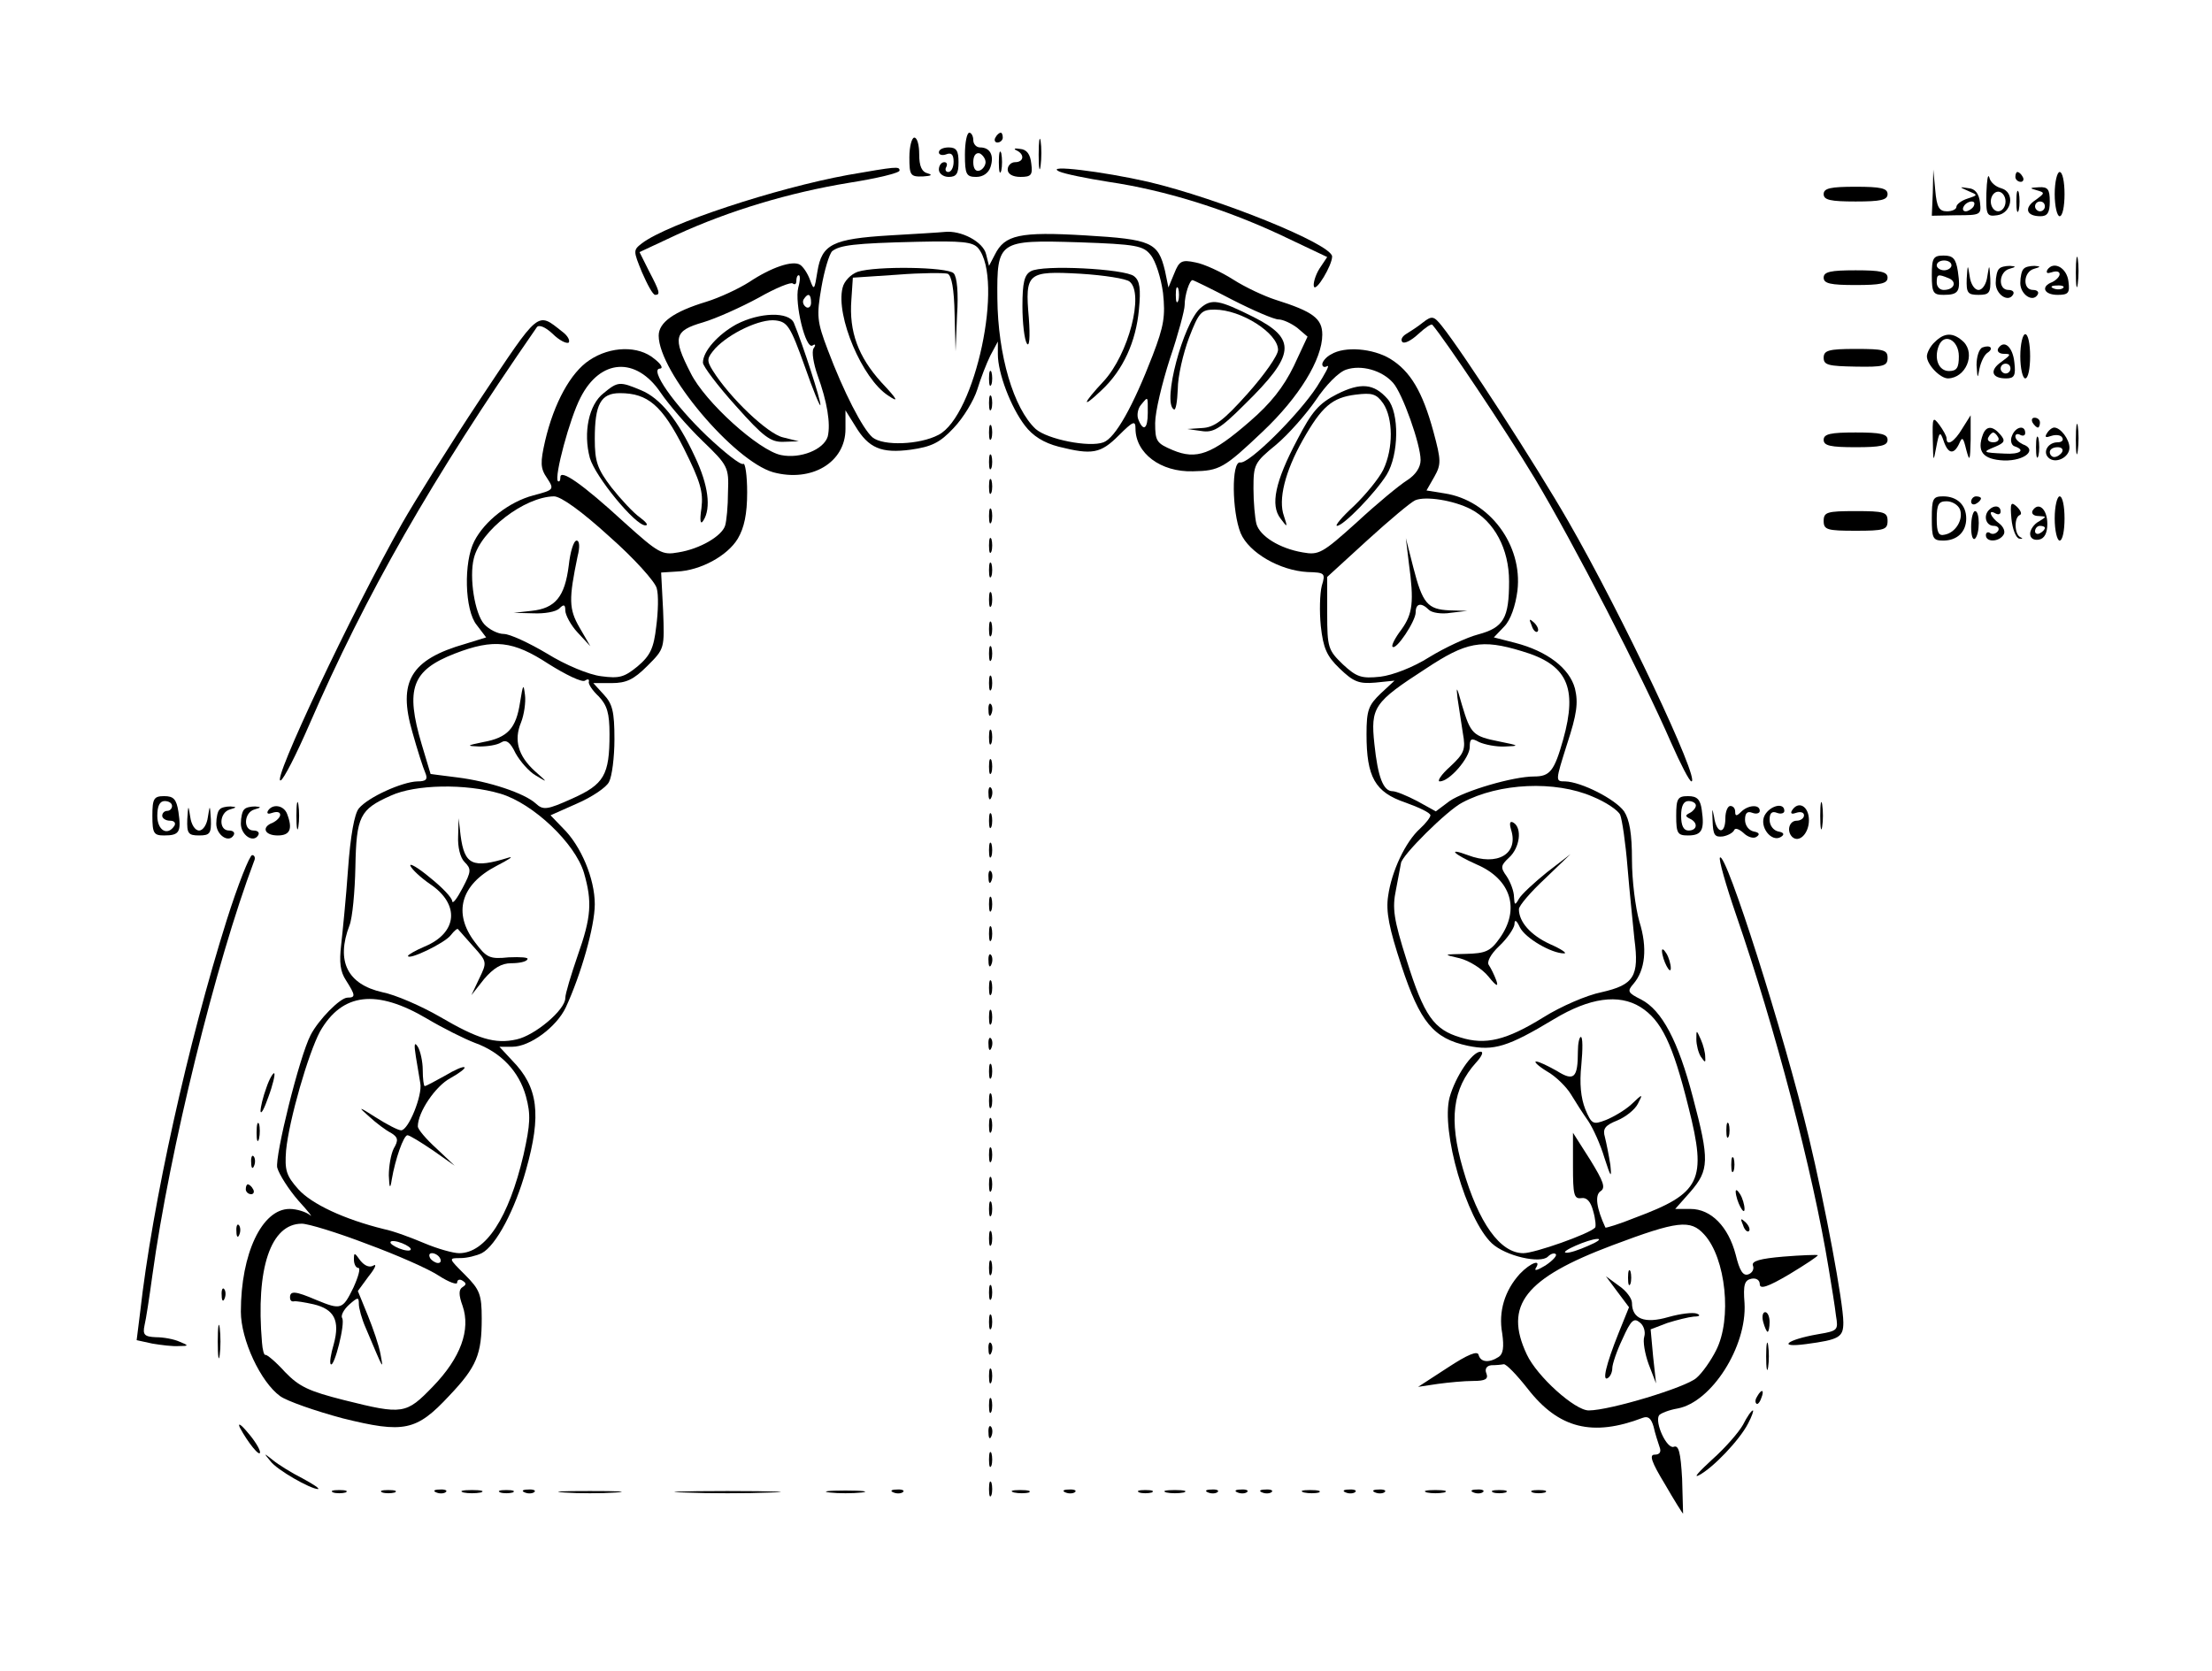  <svg  version="1.0" xmlns="http://www.w3.org/2000/svg"  width="450pt" height="340pt" viewBox="0 0 450 340"  preserveAspectRatio="xMidYMid meet">  <g transform="translate(0,340) scale(0.1,-0.1)" fill="#000000" stroke="none"> <path d="M1963 3085 c0 -40 3 -45 23 -45 14 0 25 8 29 20 8 24 -1 40 -21 40 -8 0 -14 7 -14 15 0 8 -4 15 -8 15 -5 0 -9 -20 -9 -45z m42 -15 c0 -7 -6 -15 -12 -17 -8 -3 -13 4 -13 17 0 13 5 20 13 18 6 -3 12 -11 12 -18z"/> <path d="M2025 3120 c-3 -5 -1 -10 4 -10 6 0 11 5 11 10 0 6 -2 10 -4 10 -3 0 -8 -4 -11 -10z"/> <path d="M2113 3085 c0 -27 2 -38 4 -22 2 15 2 37 0 50 -2 12 -4 0 -4 -28z"/> <path d="M1850 3080 c0 -37 2 -40 28 -39 16 1 20 3 10 6 -13 3 -18 15 -18 39 0 19 -4 34 -10 34 -5 0 -10 -18 -10 -40z"/> <path d="M1910 3090 c0 -5 7 -7 15 -4 10 4 15 0 15 -15 0 -12 -5 -21 -11 -21 -5 0 -7 5 -4 10 3 6 1 10 -4 10 -6 0 -11 -7 -11 -15 0 -8 9 -15 20 -15 16 0 20 7 20 30 0 23 -4 30 -20 30 -11 0 -20 -4 -20 -10z"/> <path d="M2032 3070 c0 -19 2 -27 5 -17 2 9 2 25 0 35 -3 9 -5 1 -5 -18z"/> <path d="M2068 3094 c17 -8 15 -24 -3 -24 -8 0 -15 -7 -15 -15 0 -9 10 -15 26 -15 22 0 25 4 22 27 -2 19 -9 29 -23 30 -11 2 -14 0 -7 -3z"/> <path d="M1725 3044 c-147 -27 -366 -99 -419 -139 -18 -14 -18 -15 0 -59 11 -25 22 -46 27 -46 11 0 9 7 -13 49 l-19 38 77 36 c105 48 227 85 349 105 57 9 103 20 103 25 0 9 -7 8 -105 -9z"/> <path d="M2155 3051 c11 -5 56 -14 100 -21 115 -17 236 -55 348 -107 l97 -46 -16 -24 c-8 -13 -13 -30 -11 -36 4 -12 37 43 37 61 0 25 -230 118 -374 152 -92 21 -213 36 -181 21z"/> <path d="M3932 3008 l-2 -47 51 1 c48 0 50 1 47 26 -2 18 -10 28 -23 29 -20 3 -20 3 0 -6 19 -8 19 -8 -2 -15 -13 -4 -23 -12 -23 -17 0 -5 -9 -9 -19 -9 -16 0 -21 8 -24 43 l-4 42 -1 -47z m83 -28 c-3 -5 -11 -10 -16 -10 -6 0 -7 5 -4 10 3 6 11 10 16 10 6 0 7 -4 4 -10z"/> <path d="M4041 3007 c-1 -45 1 -48 22 -45 30 4 37 47 8 55 -11 3 -22 12 -24 22 -3 9 -5 -6 -6 -32z m39 -17 c0 -11 -7 -20 -15 -20 -8 0 -15 9 -15 20 0 11 7 20 15 20 8 0 15 -9 15 -20z"/> <path d="M4100 3040 c0 -5 5 -10 11 -10 5 0 7 5 4 10 -3 6 -8 10 -11 10 -2 0 -4 -4 -4 -10z"/> <path d="M4180 3005 c0 -25 5 -45 10 -45 6 0 10 20 10 45 0 25 -4 45 -10 45 -5 0 -10 -20 -10 -45z"/> <path d="M3710 3005 c0 -12 14 -15 65 -15 51 0 65 3 65 15 0 12 -14 15 -65 15 -51 0 -65 -3 -65 -15z"/> <path d="M4102 2990 c0 -19 2 -27 5 -17 2 9 2 25 0 35 -3 9 -5 1 -5 -18z"/> <path d="M4143 3013 c18 -5 17 -6 -2 -20 -24 -16 -19 -33 10 -33 14 0 19 7 19 30 0 25 -4 30 -22 29 -19 -1 -20 -2 -5 -6z m17 -33 c0 -5 -4 -10 -10 -10 -5 0 -10 5 -10 10 0 6 5 10 10 10 6 0 10 -4 10 -10z"/> <path d="M1810 2921 c-116 -7 -138 -18 -147 -73 -6 -38 -7 -40 -15 -18 -5 14 -14 27 -20 31 -15 10 -59 -5 -104 -35 -22 -14 -61 -32 -87 -40 -66 -20 -97 -42 -97 -69 0 -74 153 -255 233 -278 78 -21 147 20 147 88 l0 38 20 -32 c27 -45 53 -56 113 -48 42 6 59 14 87 44 20 21 41 56 48 78 7 23 19 54 27 70 l15 28 0 -26 c0 -38 26 -107 55 -145 16 -21 38 -35 69 -43 68 -17 85 -14 122 23 29 29 34 31 34 14 0 -50 51 -89 117 -87 54 1 63 6 142 81 74 70 121 147 121 197 0 33 -19 47 -95 71 -22 7 -61 25 -86 41 -25 16 -60 32 -77 35 -28 6 -33 3 -43 -22 l-12 -29 -7 34 c-14 58 -27 64 -162 72 -134 8 -164 1 -184 -39 l-12 -23 -6 24 c-6 25 -51 49 -85 45 -9 -1 -59 -4 -111 -7z m180 -26 c53 -64 -6 -342 -81 -380 -38 -20 -112 -23 -134 -5 -20 17 -59 93 -91 178 -22 58 -23 69 -13 127 6 35 16 68 22 74 16 12 43 16 173 19 91 2 113 0 124 -13z m351 -14 c10 -12 21 -47 25 -77 5 -47 2 -67 -21 -127 -40 -104 -76 -168 -100 -177 -29 -11 -114 6 -138 27 -45 42 -77 150 -78 266 -1 117 2 119 165 114 118 -4 132 -7 147 -26z m-717 -66 c-8 -32 15 -127 29 -118 6 4 7 1 2 -6 -4 -7 0 -31 8 -54 20 -55 27 -99 21 -125 -8 -27 -56 -46 -95 -38 -45 9 -155 108 -184 167 -37 72 -34 86 25 103 27 8 78 31 113 50 35 20 67 33 70 29 4 -3 7 -1 7 5 0 7 2 12 5 12 3 0 3 -11 -1 -25z m883 -25 c43 -22 85 -40 94 -40 9 0 26 -8 38 -17 l21 -18 -28 -60 c-21 -43 -47 -76 -90 -113 -77 -67 -108 -78 -156 -58 -33 14 -36 18 -36 55 0 23 14 81 30 131 17 50 30 99 30 109 0 21 10 51 16 51 2 0 39 -18 81 -40z m-110 -2 c-3 -7 -5 -2 -5 12 0 14 2 19 5 13 2 -7 2 -19 0 -25z m-747 -4 c0 -8 -5 -12 -10 -9 -6 4 -8 11 -5 16 9 14 15 11 15 -7z m685 -224 c0 -33 -9 -39 -19 -14 -4 9 -1 23 5 30 15 18 14 19 14 -16z"/> <path d="M1745 2847 c-14 -5 -28 -19 -31 -33 -14 -57 40 -185 93 -219 22 -15 20 -9 -14 27 -47 52 -66 103 -61 168 l3 45 90 6 c50 4 96 4 103 2 8 -4 13 -31 14 -82 l2 -76 3 74 c3 45 0 78 -7 85 -13 13 -158 15 -195 3z"/> <path d="M2097 2848 c-13 -7 -17 -23 -17 -71 0 -34 4 -68 9 -76 5 -8 7 12 4 52 -8 92 -3 96 105 90 48 -3 93 -10 100 -16 30 -24 -2 -148 -53 -203 -43 -46 -46 -58 -4 -18 44 41 70 99 76 164 4 42 2 59 -10 68 -18 15 -187 24 -210 10z"/> <path d="M1498 2740 c-38 -21 -68 -55 -68 -78 0 -7 30 -47 67 -88 56 -63 71 -74 97 -73 l31 1 -32 8 c-31 7 -108 80 -143 136 -13 21 -12 25 5 45 29 31 92 61 123 57 24 -3 30 -12 59 -93 17 -49 32 -85 32 -79 1 9 -35 121 -54 167 -10 23 -69 22 -117 -3z"/> <path d="M2442 2773 c-35 -31 -78 -192 -54 -206 4 -3 7 16 8 41 0 26 11 73 23 105 20 52 25 57 52 57 54 0 129 -48 129 -82 0 -11 -28 -51 -62 -89 -49 -55 -68 -69 -93 -70 l-30 -2 29 -4 c24 -4 38 4 88 54 103 101 107 133 18 178 -70 35 -85 38 -108 18z"/> <path d="M4223 2845 c0 -27 2 -38 4 -22 2 15 2 37 0 50 -2 12 -4 0 -4 -28z"/> <path d="M3930 2840 c0 -36 3 -40 24 -40 31 0 35 7 29 48 -4 26 -10 32 -29 32 -21 0 -24 -5 -24 -40z m40 20 c0 -5 -7 -10 -15 -10 -8 0 -15 5 -15 10 0 6 7 10 15 10 8 0 15 -4 15 -10z m-6 -26 c18 -7 12 -24 -10 -24 -8 0 -14 7 -14 15 0 17 2 18 24 9z"/> <path d="M4001 2833 c-1 -29 2 -33 24 -33 22 0 25 4 24 33 -2 30 -2 30 -6 5 -2 -16 -10 -28 -18 -28 -8 0 -16 12 -18 28 -4 25 -4 25 -6 -5z"/> <path d="M4067 2853 c-4 -3 -7 -16 -7 -29 0 -23 25 -40 35 -24 4 6 -1 10 -9 10 -22 0 -20 37 2 43 14 4 14 5 1 6 -9 0 -19 -2 -22 -6z"/> <path d="M4117 2853 c-4 -3 -7 -16 -7 -29 0 -23 25 -40 35 -24 4 6 -1 10 -9 10 -22 0 -20 37 2 43 14 4 14 5 1 6 -9 0 -19 -2 -22 -6z"/> <path d="M4165 2851 c-3 -7 0 -8 9 -5 9 3 16 2 16 -4 0 -5 -7 -12 -15 -16 -24 -9 -17 -26 11 -26 22 0 25 4 22 27 -3 28 -30 43 -43 24z m32 -37 c-3 -3 -12 -4 -19 -1 -8 3 -5 6 6 6 11 1 17 -2 13 -5z"/> <path d="M3710 2835 c0 -12 14 -15 65 -15 51 0 65 3 65 15 0 12 -14 15 -65 15 -51 0 -65 -3 -65 -15z"/> <path d="M977 2588 c-63 -95 -134 -209 -159 -253 -102 -180 -267 -530 -247 -523 6 2 32 53 58 113 116 267 247 497 463 809 4 6 17 1 32 -13 14 -14 29 -21 33 -18 3 4 -2 14 -13 22 -52 41 -45 46 -167 -137z"/> <path d="M2895 2744 c-11 -9 -27 -19 -35 -24 -8 -5 -11 -12 -7 -16 4 -4 18 3 32 16 14 13 27 22 29 19 25 -29 147 -211 208 -312 79 -132 218 -401 278 -539 19 -43 37 -78 41 -78 19 0 -142 341 -251 530 -65 113 -213 342 -257 397 -16 20 -20 21 -38 7z"/> <path d="M3936 2704 c-9 -8 -16 -22 -16 -29 0 -17 27 -45 43 -45 36 1 56 49 32 74 -21 20 -39 20 -59 0z m49 -29 c0 -23 -4 -30 -20 -30 -21 0 -31 25 -21 51 11 28 41 12 41 -21z"/> <path d="M4110 2675 c0 -25 5 -45 10 -45 6 0 10 20 10 45 0 25 -4 45 -10 45 -5 0 -10 -20 -10 -45z"/> <path d="M4033 2693 c-7 -3 -12 -19 -12 -36 2 -28 2 -29 6 -7 3 14 10 28 16 32 14 9 6 17 -10 11z"/> <path d="M4065 2691 c-3 -6 2 -11 12 -11 15 0 14 -2 -5 -16 -25 -17 -21 -34 9 -34 17 0 20 6 17 32 -3 32 -21 48 -33 29z m25 -41 c0 -5 -4 -10 -10 -10 -5 0 -10 5 -10 10 0 6 5 10 10 10 6 0 10 -4 10 -10z"/> <path d="M1199 2667 c-38 -25 -72 -87 -90 -164 -10 -44 -10 -56 4 -76 15 -23 14 -24 -28 -35 -49 -13 -99 -52 -120 -93 -22 -42 -20 -141 5 -171 l19 -25 -42 -13 c-112 -32 -138 -77 -108 -180 10 -36 22 -73 26 -82 6 -14 2 -18 -16 -18 -31 -1 -100 -32 -119 -55 -9 -11 -17 -55 -22 -124 -4 -58 -11 -127 -14 -154 -4 -35 -2 -54 10 -72 19 -30 20 -35 3 -35 -15 0 -59 -45 -75 -76 -23 -44 -73 -247 -68 -270 4 -14 23 -44 43 -67 21 -23 31 -36 23 -29 -8 6 -26 12 -41 12 -56 0 -99 -91 -99 -209 0 -57 40 -143 80 -172 14 -10 71 -30 127 -45 125 -31 150 -26 217 46 56 59 66 84 66 157 0 49 -4 59 -34 89 -34 34 -34 34 -9 34 13 0 33 5 43 10 29 15 68 89 90 169 32 113 25 169 -28 223 l-26 28 26 0 c36 0 90 40 109 80 31 67 59 165 59 210 0 52 -28 119 -65 155 l-25 26 54 24 c30 13 60 33 65 44 6 11 11 50 11 87 0 56 -4 72 -22 91 l-21 23 37 0 c30 0 45 7 73 35 35 35 35 35 32 113 l-4 77 32 2 c48 2 103 32 124 67 13 22 19 50 19 94 0 35 -4 61 -8 58 -5 -3 -38 23 -74 57 -67 64 -118 137 -95 137 7 1 1 10 -12 20 -32 27 -89 26 -132 -3z m145 -66 c17 -25 55 -69 85 -98 52 -50 54 -54 52 -104 0 -29 -3 -60 -6 -69 -7 -21 -51 -47 -95 -54 -33 -6 -40 -2 -110 61 -86 79 -130 109 -130 92 0 -7 -2 -10 -5 -8 -8 8 24 128 46 170 40 79 113 84 163 10z m-104 -293 c50 -44 93 -92 96 -105 4 -13 3 -48 -1 -78 -5 -44 -12 -59 -38 -81 -27 -22 -37 -25 -74 -20 -25 3 -73 23 -110 46 -37 22 -76 40 -88 40 -12 0 -30 9 -40 20 -19 21 -31 95 -21 134 14 57 103 125 163 126 14 0 56 -30 113 -82z m-124 -259 c35 -22 68 -38 74 -34 6 4 9 3 8 -2 -2 -4 7 -18 20 -30 17 -18 22 -34 22 -77 0 -83 -11 -102 -76 -131 -51 -23 -59 -24 -74 -10 -23 21 -95 45 -159 53 l-55 7 -18 60 c-34 114 -20 151 67 185 80 31 119 26 191 -21z m-98 -264 c67 -20 152 -101 170 -161 17 -59 15 -90 -13 -169 -13 -38 -25 -77 -25 -86 0 -24 -62 -76 -99 -84 -44 -10 -79 1 -156 46 -38 22 -91 45 -117 50 -71 16 -95 63 -67 136 6 15 11 69 12 119 2 103 9 117 72 145 50 23 152 25 223 4z m-149 -458 c32 -19 76 -41 97 -49 53 -19 90 -58 104 -109 10 -37 9 -56 -5 -119 -30 -128 -77 -200 -131 -200 -12 0 -44 9 -70 20 -26 11 -63 25 -83 29 -81 20 -147 51 -174 81 -25 28 -28 39 -25 79 6 62 45 197 69 242 45 79 115 87 218 26z m-123 -458 c60 -22 126 -51 147 -65 20 -13 37 -19 37 -14 0 6 5 8 11 4 8 -5 8 -8 0 -13 -8 -5 -8 -16 0 -38 17 -49 -4 -106 -60 -164 -55 -57 -61 -58 -181 -28 -71 18 -91 27 -120 57 -19 21 -37 36 -40 35 -3 -1 -6 11 -7 25 -13 152 18 242 81 242 13 0 72 -18 132 -41z m89 -9 c3 -5 -4 -6 -15 -3 -11 3 -22 9 -25 13 -3 5 4 6 15 3 11 -3 22 -9 25 -13z m60 -20 c3 -5 2 -10 -4 -10 -5 0 -13 5 -16 10 -3 6 -2 10 4 10 5 0 13 -4 16 -10z"/> <path d="M1228 2600 c-30 -23 -42 -80 -28 -132 11 -38 93 -138 113 -137 7 0 1 7 -11 16 -13 9 -39 37 -58 61 -29 38 -34 53 -34 99 0 70 12 93 51 93 57 0 86 -25 130 -112 34 -68 40 -89 36 -122 -4 -26 -2 -35 4 -25 16 25 10 72 -17 129 -35 76 -71 120 -110 136 -43 18 -47 18 -76 -6z"/> <path d="M1157 2249 c-8 -63 -27 -87 -76 -92 l-36 -4 40 -1 c23 -1 46 3 53 10 9 9 12 8 12 -4 0 -9 11 -30 25 -45 l26 -28 -22 38 c-22 38 -22 58 -4 145 5 19 4 32 -2 32 -6 0 -13 -23 -16 -51z"/> <path d="M1058 1971 c-8 -53 -25 -72 -75 -81 -34 -7 -35 -8 -8 -9 17 0 36 3 44 8 11 7 19 1 30 -22 9 -16 27 -37 41 -45 25 -15 25 -15 -2 9 -34 31 -43 63 -28 99 6 15 10 41 8 56 -3 24 -4 22 -10 -15z"/> <path d="M932 1698 c-1 -21 4 -43 13 -52 14 -14 14 -19 -4 -53 -11 -21 -20 -33 -21 -27 0 7 -20 28 -45 48 -25 21 -43 31 -40 24 3 -7 21 -24 40 -37 61 -41 56 -99 -11 -127 -19 -8 -34 -17 -34 -19 0 -10 75 26 87 42 7 9 14 15 15 12 2 -2 16 -18 31 -35 28 -31 28 -32 12 -65 l-16 -34 26 33 c19 22 35 32 55 32 16 0 31 3 33 8 3 4 -14 5 -38 4 -39 -4 -45 -1 -69 31 -45 59 -29 117 44 155 25 13 36 20 25 17 -74 -23 -90 -15 -98 45 l-4 35 -1 -37z"/> <path d="M846 1250 c3 -19 7 -43 9 -54 5 -24 -24 -96 -39 -96 -6 0 -29 12 -51 26 -36 23 -38 23 -14 2 14 -13 34 -28 44 -33 15 -9 16 -15 6 -32 -6 -12 -10 -37 -10 -55 1 -27 3 -28 6 -8 7 41 24 90 32 90 4 0 27 -14 52 -31 l44 -31 -37 35 c-21 19 -38 39 -38 45 0 29 36 82 66 98 18 10 31 20 29 22 -2 3 -20 -5 -40 -17 -20 -11 -38 -21 -41 -21 -2 0 -4 15 -4 33 0 17 -5 39 -10 47 -7 11 -8 5 -4 -20z"/> <path d="M720 837 c0 -9 4 -17 9 -17 5 0 0 -18 -10 -40 -22 -45 -25 -46 -76 -25 -42 18 -53 19 -53 5 0 -6 3 -9 8 -8 4 1 22 -2 40 -6 42 -10 54 -33 41 -81 -6 -20 -9 -39 -6 -41 7 -7 30 84 23 94 -3 5 3 17 14 27 18 16 20 16 20 2 0 -9 6 -31 14 -49 38 -90 36 -86 30 -53 -3 17 -15 52 -26 79 l-20 49 22 30 c13 16 17 26 10 22 -8 -5 -18 -1 -27 10 -12 17 -13 17 -13 2z"/> <path d="M2708 2679 c-10 -5 -18 -15 -18 -20 0 -6 5 -7 10 -4 6 3 -4 -15 -21 -42 -38 -58 -139 -158 -156 -154 -18 3 -17 -100 1 -144 17 -40 80 -76 136 -79 35 -1 37 -2 29 -28 -4 -16 -5 -52 -2 -82 5 -45 12 -61 38 -86 28 -27 39 -32 73 -29 l39 4 -28 -26 c-25 -24 -29 -34 -29 -83 0 -87 17 -118 79 -139 28 -10 51 -21 51 -26 0 -4 -9 -16 -21 -27 -30 -27 -58 -87 -65 -137 -5 -32 2 -66 27 -142 38 -115 65 -148 135 -163 53 -11 82 -2 175 54 73 44 132 52 176 25 43 -27 66 -75 98 -204 38 -150 25 -175 -109 -225 -32 -13 -59 -21 -60 -20 -18 39 -22 66 -10 74 11 7 6 20 -21 64 l-35 55 0 -68 c0 -58 2 -67 17 -65 11 2 19 -7 24 -26 5 -17 6 -32 4 -34 -12 -13 -123 -52 -146 -52 -47 0 -91 61 -123 172 -29 100 -21 163 27 216 11 12 16 22 9 22 -17 0 -51 -50 -63 -93 -18 -68 34 -248 86 -297 28 -26 99 -42 114 -27 6 6 13 8 16 5 3 -3 -6 -13 -21 -23 -15 -9 -23 -12 -20 -6 13 20 -10 12 -32 -11 -31 -34 -44 -77 -36 -121 4 -28 2 -42 -7 -48 -20 -13 -37 -11 -41 4 -2 9 -22 1 -63 -26 l-60 -39 40 6 c22 3 54 6 72 6 25 0 31 4 27 15 -4 9 0 16 10 17 9 0 20 1 25 2 5 1 27 -22 49 -50 63 -81 132 -98 234 -59 11 4 17 -1 22 -18 3 -14 9 -32 12 -41 4 -10 1 -16 -10 -16 -11 0 -7 -14 21 -60 19 -33 36 -60 37 -60 0 0 -1 32 -2 71 -3 54 -7 69 -17 65 -14 -5 -39 49 -30 64 3 4 20 11 38 14 69 13 141 126 136 214 -3 38 0 47 14 50 10 2 17 -3 17 -11 0 -11 16 -6 60 20 33 20 59 37 58 39 -2 1 -33 0 -70 -3 -47 -4 -65 -9 -62 -18 3 -7 -1 -15 -9 -18 -11 -4 -18 7 -26 40 -15 57 -50 93 -92 93 l-31 0 31 35 c38 44 39 64 5 192 -30 115 -63 177 -105 199 -28 14 -29 17 -16 32 24 28 29 73 12 127 -8 28 -15 84 -15 125 0 54 -5 82 -16 99 -18 25 -87 60 -120 61 -20 0 -20 0 4 76 20 61 23 84 16 113 -11 41 -56 76 -122 93 l-43 11 21 22 c13 13 23 42 27 73 11 93 -57 184 -148 198 l-37 6 16 28 c14 25 14 33 -2 92 -22 81 -47 123 -88 148 -35 21 -92 26 -120 9z m126 -58 c19 -21 56 -125 56 -157 0 -15 -10 -30 -27 -41 -16 -10 -62 -48 -103 -86 -70 -63 -77 -67 -110 -61 -47 8 -87 33 -94 58 -3 12 -6 44 -6 72 0 49 2 53 46 89 25 21 61 62 81 91 20 30 46 57 62 62 30 10 72 -1 95 -27z m158 -257 c48 -25 78 -81 78 -147 0 -75 -11 -94 -63 -108 -23 -6 -68 -27 -99 -46 -33 -21 -75 -37 -100 -40 -38 -4 -48 -1 -76 25 -30 29 -32 34 -32 104 l0 74 82 75 c45 41 88 77 97 81 21 9 78 0 113 -18z m104 -289 c92 -27 114 -73 84 -180 -18 -64 -27 -75 -59 -75 -43 0 -141 -29 -172 -50 l-28 -21 -38 21 c-21 11 -43 20 -50 20 -19 0 -30 29 -37 96 -8 75 -1 85 104 153 83 55 114 61 196 36z m144 -296 c27 -11 52 -28 56 -37 4 -10 11 -57 15 -107 4 -49 11 -115 14 -146 10 -76 -1 -93 -67 -108 -30 -6 -83 -29 -118 -51 -76 -47 -118 -57 -169 -41 -54 16 -74 44 -109 156 -27 85 -30 107 -22 145 5 25 9 49 10 53 0 15 95 109 125 124 75 40 189 45 265 12z m227 -891 c44 -48 57 -172 24 -236 -10 -20 -28 -46 -40 -56 -21 -19 -176 -66 -219 -66 -28 0 -105 69 -126 114 -47 100 -4 155 174 222 133 50 159 53 187 22z m-236 -23 c-18 -8 -38 -15 -45 -14 -15 1 46 28 64 28 8 0 0 -6 -19 -14z"/> <path d="M2720 2598 c-37 -19 -51 -35 -81 -93 -45 -85 -55 -133 -34 -160 14 -19 15 -19 7 5 -12 33 2 90 38 154 39 69 60 87 108 93 33 4 42 2 56 -18 20 -30 21 -91 0 -135 -9 -18 -36 -51 -60 -74 -24 -22 -39 -40 -34 -40 13 0 78 67 101 104 25 41 26 126 2 154 -28 32 -55 34 -103 10z"/> <path d="M2866 2255 c11 -80 8 -104 -15 -136 -13 -17 -21 -33 -18 -35 7 -8 47 52 47 70 0 18 11 21 27 5 6 -6 26 -9 44 -6 l34 4 -36 1 c-45 2 -55 14 -74 88 l-15 59 6 -50z"/> <path d="M2965 1980 c3 -19 8 -52 11 -72 6 -33 3 -41 -26 -68 -18 -16 -27 -30 -21 -30 20 0 61 48 61 70 0 17 3 19 19 10 11 -5 35 -10 53 -9 30 1 29 2 -11 10 -55 11 -59 15 -77 75 -10 36 -12 40 -9 14z"/> <path d="M3074 1712 c16 -50 -28 -75 -88 -52 -43 16 -29 2 18 -19 70 -30 89 -91 47 -150 -19 -27 -29 -31 -69 -32 -47 -1 -47 -1 -12 -9 19 -5 45 -21 58 -37 16 -20 21 -22 16 -8 -4 11 -11 25 -15 31 -5 6 3 22 21 39 17 16 30 36 31 44 0 11 4 9 11 -6 11 -22 64 -53 90 -53 7 0 -6 9 -29 19 -39 18 -63 45 -63 71 0 7 24 35 53 62 l52 50 -48 -37 c-26 -21 -52 -45 -57 -54 -8 -14 -9 -13 -10 4 0 11 -7 30 -15 42 -13 18 -12 22 5 38 22 20 27 60 9 71 -7 4 -9 0 -5 -14z"/> <path d="M3312 800 c0 -14 2 -19 5 -12 2 6 2 18 0 25 -3 6 -5 1 -5 -13z"/> <path d="M3290 772 l24 -32 -21 -52 c-26 -65 -34 -100 -22 -92 5 3 9 12 9 20 0 8 9 35 21 60 17 38 23 43 35 33 8 -6 12 -19 9 -29 -3 -9 1 -34 9 -56 l15 -39 -6 55 -5 55 34 13 c19 6 43 12 54 13 12 0 14 3 6 6 -8 3 -33 0 -58 -7 -48 -14 -74 -4 -74 29 0 9 -12 25 -27 35 l-26 19 23 -31z"/> <path d="M3710 2672 c0 -15 10 -17 65 -18 57 -1 65 1 65 18 0 16 -8 18 -65 18 -55 0 -65 -3 -65 -18z"/> <path d="M2012 2630 c0 -14 2 -19 5 -12 2 6 2 18 0 25 -3 6 -5 1 -5 -13z"/> <path d="M2012 2580 c0 -14 2 -19 5 -12 2 6 2 18 0 25 -3 6 -5 1 -5 -13z"/> <path d="M3932 2505 c1 -46 1 -47 7 -15 6 32 8 33 15 13 9 -27 21 -29 32 -5 6 14 8 12 14 -13 7 -26 8 -23 9 20 l0 50 -17 -27 c-16 -27 -32 -37 -32 -20 0 5 -7 17 -15 28 -13 17 -14 15 -13 -31z"/> <path d="M4135 2540 c3 -5 8 -10 11 -10 2 0 4 5 4 10 0 6 -5 10 -11 10 -5 0 -7 -4 -4 -10z"/> <path d="M4223 2505 c0 -27 2 -38 4 -22 2 15 2 37 0 50 -2 12 -4 0 -4 -28z"/> <path d="M2012 2520 c0 -14 2 -19 5 -12 2 6 2 18 0 25 -3 6 -5 1 -5 -13z"/> <path d="M4034 2516 c-13 -35 0 -51 43 -53 42 -1 69 22 38 33 -8 4 -15 10 -15 16 0 5 5 6 10 3 6 -3 10 -1 10 4 0 17 -20 13 -27 -6 -4 -9 -1 -19 5 -21 24 -8 11 -17 -20 -15 -45 2 -46 3 -19 14 19 8 21 12 11 24 -16 19 -29 19 -36 1z m31 -6 c3 -5 -1 -10 -10 -10 -9 0 -13 5 -10 10 3 6 8 10 10 10 2 0 7 -4 10 -10z"/> <path d="M4164 2518 c-5 -8 -2 -9 9 -5 9 3 19 2 22 -3 4 -6 -1 -10 -9 -10 -19 0 -31 -19 -19 -31 14 -14 43 0 43 20 0 17 -18 41 -31 41 -4 0 -11 -5 -15 -12z m31 -38 c-3 -5 -10 -10 -16 -10 -5 0 -9 5 -9 10 0 6 7 10 16 10 8 0 12 -4 9 -10z"/> <path d="M3710 2505 c0 -12 14 -15 65 -15 51 0 65 3 65 15 0 12 -14 15 -65 15 -51 0 -65 -3 -65 -15z"/> <path d="M4142 2490 c0 -19 2 -27 5 -17 2 9 2 25 0 35 -3 9 -5 1 -5 -18z"/> <path d="M2012 2460 c0 -14 2 -19 5 -12 2 6 2 18 0 25 -3 6 -5 1 -5 -13z"/> <path d="M2012 2410 c0 -14 2 -19 5 -12 2 6 2 18 0 25 -3 6 -5 1 -5 -13z"/> <path d="M3930 2345 c0 -40 2 -45 23 -45 29 0 47 18 47 45 0 27 -18 45 -47 45 -21 0 -23 -5 -23 -45z m57 19 c8 -20 -8 -48 -31 -52 -12 -3 -16 4 -16 32 0 30 4 36 20 36 11 0 23 -7 27 -16z"/> <path d="M4010 2379 c0 -5 5 -7 10 -4 6 3 10 8 10 11 0 2 -4 4 -10 4 -5 0 -10 -5 -10 -11z"/> <path d="M4180 2345 c0 -25 5 -45 10 -45 6 0 10 20 10 45 0 25 -4 45 -10 45 -5 0 -10 -20 -10 -45z"/> <path d="M4092 2344 c2 -20 9 -39 16 -40 7 -1 8 0 2 3 -12 6 -13 40 -1 45 5 2 2 9 -6 17 -12 11 -14 8 -11 -25z"/> <path d="M2012 2350 c0 -14 2 -19 5 -12 2 6 2 18 0 25 -3 6 -5 1 -5 -13z"/> <path d="M4047 2363 c-13 -12 -7 -33 9 -33 8 0 12 -5 9 -10 -4 -6 -11 -8 -16 -5 -5 4 -9 1 -9 -4 0 -15 27 -14 36 1 4 6 0 16 -9 23 -18 13 -24 30 -7 20 6 -3 10 -1 10 4 0 12 -13 14 -23 4z"/> <path d="M4135 2361 c-3 -6 2 -11 12 -11 17 -1 17 -1 1 -11 -10 -5 -18 -17 -18 -25 0 -9 7 -14 18 -12 11 2 17 13 17 32 0 30 -18 46 -30 27z m25 -35 c0 -3 -4 -8 -10 -11 -5 -3 -10 -1 -10 4 0 6 5 11 10 11 6 0 10 -2 10 -4z"/> <path d="M3710 2340 c0 -18 7 -20 65 -20 58 0 65 2 65 20 0 18 -7 20 -65 20 -58 0 -65 -2 -65 -20z"/> <path d="M4010 2328 c0 -17 3 -28 8 -24 10 10 10 56 0 56 -4 0 -8 -14 -8 -32z"/> <path d="M2012 2290 c0 -14 2 -19 5 -12 2 6 2 18 0 25 -3 6 -5 1 -5 -13z"/> <path d="M2012 2240 c0 -14 2 -19 5 -12 2 6 2 18 0 25 -3 6 -5 1 -5 -13z"/> <path d="M2012 2180 c0 -14 2 -19 5 -12 2 6 2 18 0 25 -3 6 -5 1 -5 -13z"/> <path d="M2012 2120 c0 -14 2 -19 5 -12 2 6 2 18 0 25 -3 6 -5 1 -5 -13z"/> <path d="M3116 2127 c3 -10 9 -15 12 -12 3 3 0 11 -7 18 -10 9 -11 8 -5 -6z"/> <path d="M2012 2070 c0 -14 2 -19 5 -12 2 6 2 18 0 25 -3 6 -5 1 -5 -13z"/> <path d="M2012 2010 c0 -14 2 -19 5 -12 2 6 2 18 0 25 -3 6 -5 1 -5 -13z"/> <path d="M2011 1954 c0 -11 3 -14 6 -6 3 7 2 16 -1 19 -3 4 -6 -2 -5 -13z"/> <path d="M2012 1900 c0 -14 2 -19 5 -12 2 6 2 18 0 25 -3 6 -5 1 -5 -13z"/> <path d="M2012 1840 c0 -14 2 -19 5 -12 2 6 2 18 0 25 -3 6 -5 1 -5 -13z"/> <path d="M2011 1784 c0 -11 3 -14 6 -6 3 7 2 16 -1 19 -3 4 -6 -2 -5 -13z"/> <path d="M310 1740 c0 -36 3 -40 24 -40 31 0 35 7 29 48 -4 26 -10 32 -29 32 -21 0 -24 -5 -24 -40z m40 20 c0 -5 -4 -10 -10 -10 -5 0 -10 -4 -10 -10 0 -5 7 -10 16 -10 8 0 12 -4 9 -10 -14 -22 -35 -10 -35 20 0 20 5 30 15 30 8 0 15 -4 15 -10z"/> <path d="M603 1740 c0 -25 2 -35 4 -22 2 12 2 32 0 45 -2 12 -4 2 -4 -23z"/> <path d="M3410 1740 c0 -36 3 -40 24 -40 28 0 34 11 28 52 -3 22 -10 28 -28 28 -21 0 -24 -5 -24 -40z m40 21 c0 -5 -6 -12 -12 -15 -10 -5 -10 -7 0 -12 17 -8 15 -24 -3 -24 -10 0 -15 10 -15 30 0 20 5 30 15 30 8 0 15 -4 15 -9z"/> <path d="M3703 1740 c0 -25 2 -35 4 -22 2 12 2 32 0 45 -2 12 -4 2 -4 -23z"/> <path d="M381 1733 c-1 -29 2 -33 24 -33 22 0 25 4 24 33 -2 30 -2 30 -6 5 -2 -16 -10 -28 -18 -28 -8 0 -16 12 -18 28 -4 25 -4 25 -6 -5z"/> <path d="M447 1753 c-4 -3 -7 -16 -7 -29 0 -23 25 -40 35 -24 4 6 -1 10 -9 10 -22 0 -20 37 2 43 14 4 14 5 1 6 -9 0 -19 -2 -22 -6z"/> <path d="M497 1753 c-4 -3 -7 -16 -7 -29 0 -23 25 -40 35 -24 4 6 -1 10 -9 10 -22 0 -20 37 2 43 14 4 14 5 1 6 -9 0 -19 -2 -22 -6z"/> <path d="M545 1750 c-3 -6 1 -7 9 -4 9 3 16 2 16 -4 0 -5 -7 -12 -15 -16 -24 -9 -17 -26 10 -26 25 0 31 13 19 44 -7 18 -30 21 -39 6z"/> <path d="M3484 1730 c1 -29 4 -34 21 -32 11 2 21 8 23 13 2 5 10 2 19 -6 8 -8 20 -12 26 -8 8 5 6 9 -5 11 -10 2 -18 12 -18 24 0 14 5 18 15 14 8 -3 15 -1 15 4 0 14 -24 12 -38 -2 -9 -9 -12 -9 -12 0 0 7 -4 12 -10 12 -5 0 -10 -11 -10 -25 0 -34 -18 -32 -23 3 -4 20 -4 18 -3 -8z"/> <path d="M3590 1741 c-12 -23 14 -56 33 -44 8 5 6 9 -5 11 -10 2 -18 12 -18 24 0 14 5 18 15 14 8 -3 15 -1 15 4 0 18 -29 11 -40 -9z"/> <path d="M3645 1750 c-3 -6 1 -7 9 -4 9 3 16 1 16 -5 0 -6 -7 -11 -15 -11 -15 0 -21 -21 -9 -33 14 -13 34 7 34 34 0 29 -22 41 -35 19z"/> <path d="M2012 1730 c0 -14 2 -19 5 -12 2 6 2 18 0 25 -3 6 -5 1 -5 -13z"/> <path d="M2012 1670 c0 -14 2 -19 5 -12 2 6 2 18 0 25 -3 6 -5 1 -5 -13z"/> <path d="M461 1527 c-78 -248 -151 -575 -176 -798 l-7 -56 32 -7 c18 -3 42 -6 54 -5 20 0 21 1 1 9 -11 5 -32 9 -48 9 -23 1 -27 5 -23 24 3 12 10 58 16 102 35 255 129 636 207 843 3 6 1 12 -4 12 -5 0 -29 -60 -52 -133z"/> <path d="M3499 1655 c-3 -3 12 -56 33 -117 79 -229 156 -522 188 -718 6 -36 13 -79 15 -97 5 -30 4 -31 -37 -38 -63 -11 -84 -28 -24 -20 68 9 76 14 76 44 0 40 -37 238 -70 376 -51 213 -169 583 -181 570z"/> <path d="M2011 1614 c0 -11 3 -14 6 -6 3 7 2 16 -1 19 -3 4 -6 -2 -5 -13z"/> <path d="M2012 1560 c0 -14 2 -19 5 -12 2 6 2 18 0 25 -3 6 -5 1 -5 -13z"/> <path d="M2012 1500 c0 -14 2 -19 5 -12 2 6 2 18 0 25 -3 6 -5 1 -5 -13z"/> <path d="M3381 1465 c1 -19 18 -51 18 -35 0 8 -4 22 -9 30 -5 8 -9 11 -9 5z"/> <path d="M2011 1444 c0 -11 3 -14 6 -6 3 7 2 16 -1 19 -3 4 -6 -2 -5 -13z"/> <path d="M2012 1390 c0 -14 2 -19 5 -12 2 6 2 18 0 25 -3 6 -5 1 -5 -13z"/> <path d="M2012 1330 c0 -14 2 -19 5 -12 2 6 2 18 0 25 -3 6 -5 1 -5 -13z"/> <path d="M3451 1285 c0 -11 4 -27 9 -35 9 -13 10 -13 9 0 0 8 -4 24 -9 35 -9 20 -9 20 -9 0z"/> <path d="M2011 1274 c0 -11 3 -14 6 -6 3 7 2 16 -1 19 -3 4 -6 -2 -5 -13z"/> <path d="M3210 1261 c0 -55 -8 -62 -43 -40 -18 10 -36 19 -42 19 -5 0 4 -9 22 -20 18 -10 40 -32 49 -47 9 -15 25 -40 35 -54 10 -15 25 -48 33 -75 13 -40 15 -43 12 -14 -3 19 -8 44 -11 56 -5 17 0 24 25 34 17 7 36 22 42 34 11 21 10 21 -13 -1 -13 -12 -37 -26 -52 -32 -26 -10 -29 -9 -42 22 -9 23 -12 52 -8 90 3 32 3 57 -1 57 -3 0 -6 -13 -6 -29z"/> <path d="M2012 1220 c0 -14 2 -19 5 -12 2 6 2 18 0 25 -3 6 -5 1 -5 -13z"/> <path d="M542 1187 c-7 -19 -12 -40 -12 -48 1 -8 8 6 16 29 9 24 14 46 12 48 -2 2 -10 -11 -16 -29z"/> <path d="M2012 1160 c0 -14 2 -19 5 -12 2 6 2 18 0 25 -3 6 -5 1 -5 -13z"/> <path d="M2012 1110 c0 -14 2 -19 5 -12 2 6 2 18 0 25 -3 6 -5 1 -5 -13z"/> <path d="M522 1095 c0 -16 2 -22 5 -12 2 9 2 23 0 30 -3 6 -5 -1 -5 -18z"/> <path d="M3512 1100 c0 -14 2 -19 5 -12 2 6 2 18 0 25 -3 6 -5 1 -5 -13z"/> <path d="M2012 1050 c0 -14 2 -19 5 -12 2 6 2 18 0 25 -3 6 -5 1 -5 -13z"/> <path d="M511 1034 c0 -11 3 -14 6 -6 3 7 2 16 -1 19 -3 4 -6 -2 -5 -13z"/> <path d="M3522 1030 c0 -14 2 -19 5 -12 2 6 2 18 0 25 -3 6 -5 1 -5 -13z"/> <path d="M2012 990 c0 -14 2 -19 5 -12 2 6 2 18 0 25 -3 6 -5 1 -5 -13z"/> <path d="M500 980 c0 -5 5 -10 11 -10 5 0 7 5 4 10 -3 6 -8 10 -11 10 -2 0 -4 -4 -4 -10z"/> <path d="M3531 975 c1 -19 18 -51 18 -35 0 8 -4 22 -9 30 -5 8 -9 11 -9 5z"/> <path d="M2012 940 c0 -14 2 -19 5 -12 2 6 2 18 0 25 -3 6 -5 1 -5 -13z"/> <path d="M3546 907 c3 -10 9 -15 12 -12 3 3 0 11 -7 18 -10 9 -11 8 -5 -6z"/> <path d="M481 894 c0 -11 3 -14 6 -6 3 7 2 16 -1 19 -3 4 -6 -2 -5 -13z"/> <path d="M2012 880 c0 -14 2 -19 5 -12 2 6 2 18 0 25 -3 6 -5 1 -5 -13z"/> <path d="M2012 820 c0 -14 2 -19 5 -12 2 6 2 18 0 25 -3 6 -5 1 -5 -13z"/> <path d="M2012 770 c0 -14 2 -19 5 -12 2 6 2 18 0 25 -3 6 -5 1 -5 -13z"/> <path d="M451 764 c0 -11 3 -14 6 -6 3 7 2 16 -1 19 -3 4 -6 -2 -5 -13z"/> <path d="M2012 710 c0 -14 2 -19 5 -12 2 6 2 18 0 25 -3 6 -5 1 -5 -13z"/> <path d="M3587 710 c3 -11 7 -20 9 -20 2 0 4 9 4 20 0 11 -4 20 -9 20 -5 0 -7 -9 -4 -20z"/> <path d="M443 670 c0 -30 2 -43 4 -27 2 15 2 39 0 55 -2 15 -4 2 -4 -28z"/> <path d="M3593 640 c0 -25 2 -35 4 -22 2 12 2 32 0 45 -2 12 -4 2 -4 -23z"/> <path d="M2011 654 c0 -11 3 -14 6 -6 3 7 2 16 -1 19 -3 4 -6 -2 -5 -13z"/> <path d="M2012 600 c0 -14 2 -19 5 -12 2 6 2 18 0 25 -3 6 -5 1 -5 -13z"/> <path d="M3575 559 c-4 -6 -5 -12 -2 -15 2 -3 7 2 10 11 7 17 1 20 -8 4z"/> <path d="M2012 540 c0 -14 2 -19 5 -12 2 6 2 18 0 25 -3 6 -5 1 -5 -13z"/> <path d="M3546 501 c-9 -16 -37 -48 -63 -71 -26 -24 -39 -38 -27 -32 29 15 83 72 100 105 8 15 12 27 10 27 -3 0 -12 -13 -20 -29z"/> <path d="M488 495 c16 -30 41 -61 41 -50 0 6 -11 24 -25 40 -14 17 -21 21 -16 10z"/> <path d="M2011 484 c0 -11 3 -14 6 -6 3 7 2 16 -1 19 -3 4 -6 -2 -5 -13z"/> <path d="M2012 430 c0 -14 2 -19 5 -12 2 6 2 18 0 25 -3 6 -5 1 -5 -13z"/> <path d="M550 427 c13 -18 82 -57 97 -57 4 1 -10 10 -32 22 -22 11 -49 28 -60 37 -19 15 -19 15 -5 -2z"/> <path d="M2012 370 c0 -14 2 -19 5 -12 2 6 2 18 0 25 -3 6 -5 1 -5 -13z"/> <path d="M678 363 c6 -2 18 -2 25 0 6 3 1 5 -13 5 -14 0 -19 -2 -12 -5z"/> <path d="M778 363 c6 -2 18 -2 25 0 6 3 1 5 -13 5 -14 0 -19 -2 -12 -5z"/> <path d="M888 363 c7 -3 16 -2 19 1 4 3 -2 6 -13 5 -11 0 -14 -3 -6 -6z"/> <path d="M943 363 c9 -2 25 -2 35 0 9 3 1 5 -18 5 -19 0 -27 -2 -17 -5z"/> <path d="M1018 363 c6 -2 18 -2 25 0 6 3 1 5 -13 5 -14 0 -19 -2 -12 -5z"/> <path d="M1068 363 c7 -3 16 -2 19 1 4 3 -2 6 -13 5 -11 0 -14 -3 -6 -6z"/> <path d="M1148 363 c28 -2 76 -2 105 0 28 2 5 3 -53 3 -58 0 -81 -1 -52 -3z"/> <path d="M1393 363 c48 -2 126 -2 175 0 48 1 8 3 -88 3 -96 0 -136 -2 -87 -3z"/> <path d="M1688 363 c17 -2 47 -2 65 0 17 2 3 4 -33 4 -36 0 -50 -2 -32 -4z"/> <path d="M1818 363 c7 -3 16 -2 19 1 4 3 -2 6 -13 5 -11 0 -14 -3 -6 -6z"/> <path d="M2063 363 c9 -2 23 -2 30 0 6 3 -1 5 -18 5 -16 0 -22 -2 -12 -5z"/> <path d="M2168 363 c7 -3 16 -2 19 1 4 3 -2 6 -13 5 -11 0 -14 -3 -6 -6z"/> <path d="M2318 363 c6 -2 18 -2 25 0 6 3 1 5 -13 5 -14 0 -19 -2 -12 -5z"/> <path d="M2373 363 c9 -2 25 -2 35 0 9 3 1 5 -18 5 -19 0 -27 -2 -17 -5z"/> <path d="M2458 363 c7 -3 16 -2 19 1 4 3 -2 6 -13 5 -11 0 -14 -3 -6 -6z"/> <path d="M2518 363 c7 -3 16 -2 19 1 4 3 -2 6 -13 5 -11 0 -14 -3 -6 -6z"/> <path d="M2568 363 c7 -3 16 -2 19 1 4 3 -2 6 -13 5 -11 0 -14 -3 -6 -6z"/> <path d="M2653 363 c9 -2 23 -2 30 0 6 3 -1 5 -18 5 -16 0 -22 -2 -12 -5z"/> <path d="M2738 363 c7 -3 16 -2 19 1 4 3 -2 6 -13 5 -11 0 -14 -3 -6 -6z"/> <path d="M2798 363 c7 -3 16 -2 19 1 4 3 -2 6 -13 5 -11 0 -14 -3 -6 -6z"/> <path d="M2903 363 c9 -2 25 -2 35 0 9 3 1 5 -18 5 -19 0 -27 -2 -17 -5z"/> <path d="M2998 363 c7 -3 16 -2 19 1 4 3 -2 6 -13 5 -11 0 -14 -3 -6 -6z"/> <path d="M3038 363 c6 -2 18 -2 25 0 6 3 1 5 -13 5 -14 0 -19 -2 -12 -5z"/> <path d="M3118 363 c6 -2 18 -2 25 0 6 3 1 5 -13 5 -14 0 -19 -2 -12 -5z"/> </g> </svg> 
